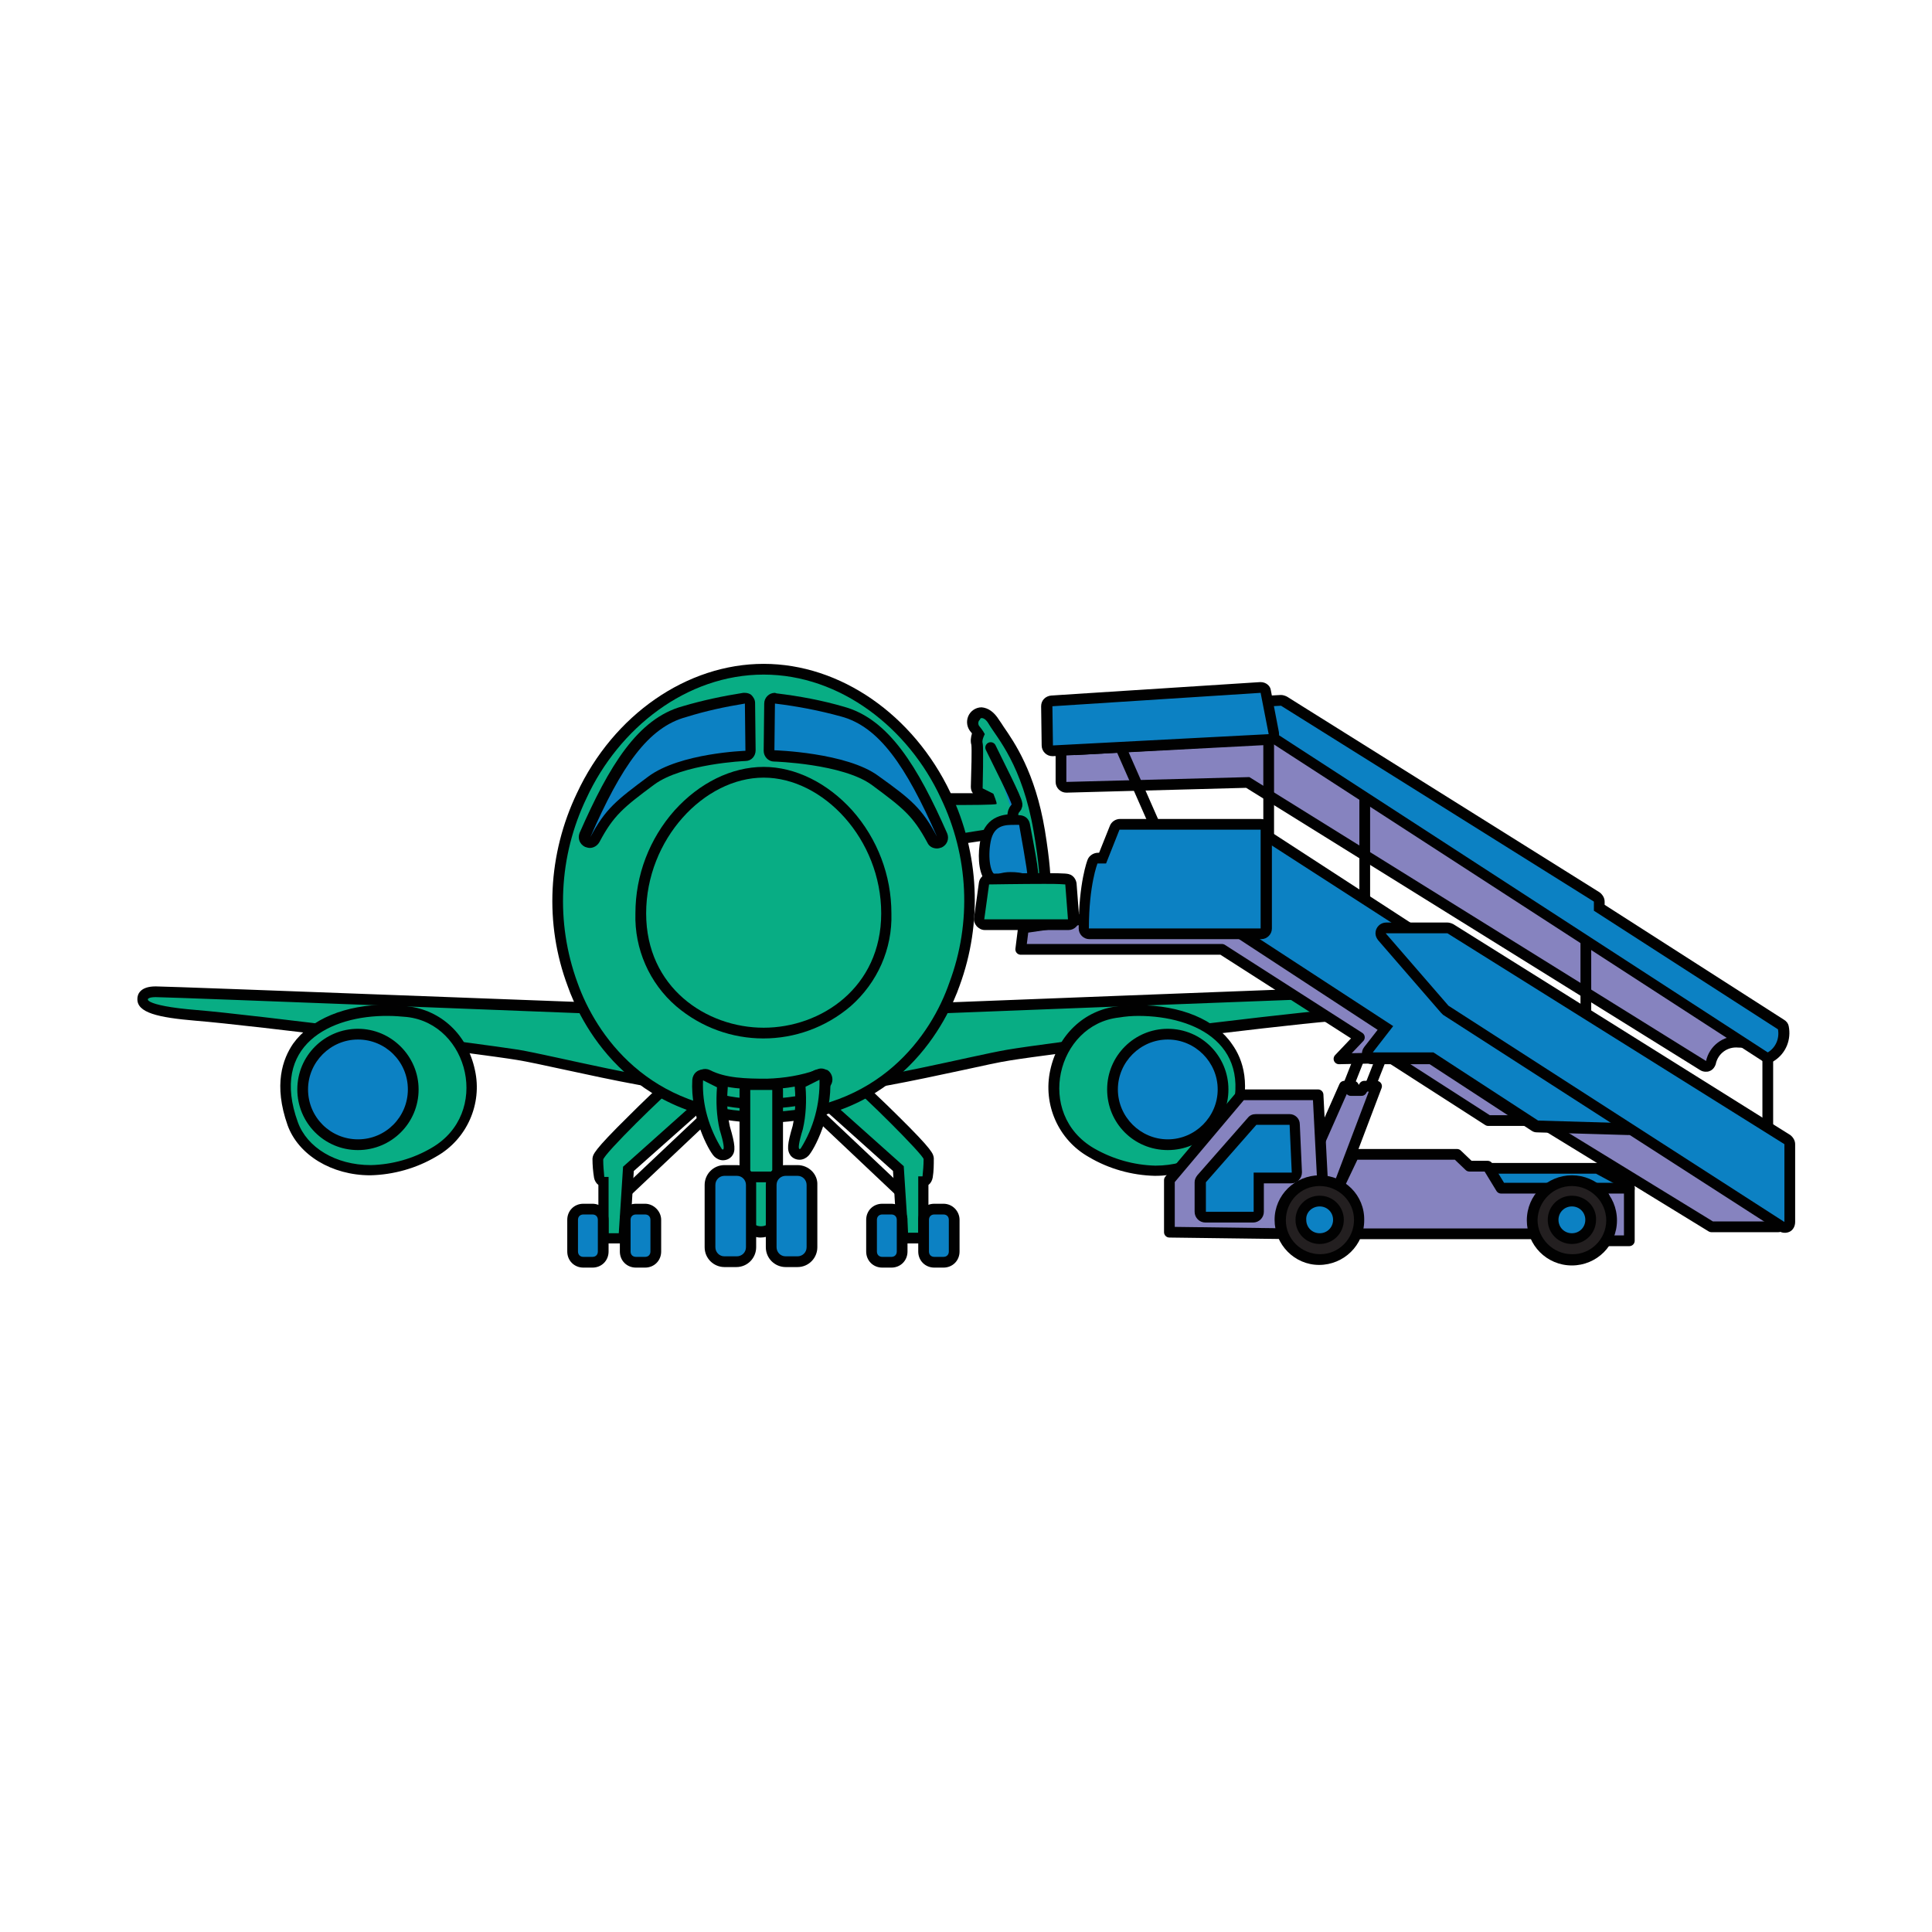 <?xml version="1.0" encoding="utf-8"?>
<!-- Generator: Adobe Illustrator 24.0.3, SVG Export Plug-In . SVG Version: 6.00 Build 0)  -->
<svg version="1.1" id="Layer_1" xmlns="http://www.w3.org/2000/svg" xmlns:xlink="http://www.w3.org/1999/xlink" x="0px" y="0px"
	 viewBox="0 0 360 360" style="enable-background:new 0 0 360 360;" xml:space="preserve">
<style type="text/css">
	.st0{fill:none;stroke:#010101;stroke-width:2;stroke-linecap:round;stroke-linejoin:round;}
	.st1{fill:#08AD84;}
	.st2{fill:#010101;}
	.st3{fill:#0C81C3;}
	.st4{fill:#8683BF;stroke:#010101;stroke-width:2;stroke-linecap:round;stroke-linejoin:round;}
	.st5{fill:#8683BF;}
	.st6{fill:#231F20;}
	.st7{fill:#0C81C3;stroke:#010101;stroke-width:2;stroke-linecap:round;stroke-linejoin:round;}
</style>
<title>Q_tan-binh</title>
<g id="Layer_2_1_">
	<g id="Landmark">
		<line class="st0" x1="134.4" y1="205.4" x2="114.6" y2="224.1"/>
		<path class="st1" d="M113.4,230.7c-0.6,0-1-0.4-1-1v-9.5c-0.4-0.1-0.7-0.4-0.8-0.9c-0.2-1.1-0.2-2.3-0.2-3.4
			c0.1-1.8,14-14.4,14.1-14.5c0.2-0.1,0.4-0.2,0.6-0.2c0.3,0,0.5,0.1,0.7,0.3l3.2,3.4c0.2,0.2,0.3,0.5,0.3,0.7
			c0,0.3-0.1,0.5-0.3,0.7l-12.8,11.5l-0.7,12c0,0.5-0.5,0.9-1,0.9L113.4,230.7z"/>
		<path class="st2" d="M126,202.3l3.2,3.4l-13.1,11.7l-0.8,12.4h-1.9v-10.5h-0.8c-0.1-1.1-0.2-2.1-0.2-3.2
			C112.4,215.1,124.3,203.5,126,202.3 M126,200.3c-0.4,0-0.8,0.1-1.1,0.4c-1.3,0.9-5.6,5.1-7.7,7.2c-6.7,6.6-6.7,7.2-6.8,8
			c0,1.2,0.1,2.4,0.3,3.6c0.1,0.5,0.4,1,0.8,1.3v8.9c0,1.1,0.9,2,2,2h1.9c1.1,0,1.9-0.8,2-1.9l0.7-11.6l12.5-11.1
			c0.4-0.4,0.6-0.9,0.7-1.4c0-0.5-0.2-1.1-0.5-1.5l-3.2-3.4C127.1,200.5,126.6,200.3,126,200.3L126,200.3z"/>
		<path class="st3" d="M118.4,225.3h1.7c1.1,0,2,0.9,2,2v5.9c0,1.1-0.9,2-2,2h-1.7c-1.1,0-2-0.9-2-2v-5.9
			C116.4,226.2,117.3,225.3,118.4,225.3z"/>
		<path class="st2" d="M120.2,226.3c0.6,0,1,0.4,1,1v5.9c0,0.6-0.4,1-1,1h-1.7c-0.6,0-1-0.4-1-1v-5.9c0-0.6,0.4-1,1-1H120.2
			 M120.2,224.3h-1.7c-1.7,0-3,1.3-3,3v5.9c0,1.7,1.3,3,3,3h1.7c1.7,0,3-1.3,3-3v-5.9C123.2,225.7,121.8,224.3,120.2,224.3z"/>
		<path class="st3" d="M108.7,225.3h1.7c1.1,0,2,0.9,2,2v5.9c0,1.1-0.9,2-2,2h-1.7c-1.1,0-2-0.9-2-2v-5.9
			C106.7,226.2,107.6,225.3,108.7,225.3z"/>
		<path class="st2" d="M110.4,226.3c0.6,0,1,0.4,1,1v5.9c0,0.6-0.4,1-1,1h-1.7c-0.6,0-1-0.4-1-1v-5.9c0-0.6,0.4-1,1-1H110.4
			 M110.4,224.3h-1.7c-1.7,0-3,1.3-3,3v5.9c0,1.7,1.3,3,3,3h1.7c1.7,0,3-1.3,3-3v-5.9C113.4,225.7,112.1,224.3,110.4,224.3z"/>
		<line class="st0" x1="150.1" y1="205.4" x2="169.9" y2="224.1"/>
		<path class="st1" d="M169.1,230.7c-0.5,0-1-0.4-1-0.9l-0.7-12l-12.8-11.4c-0.2-0.2-0.3-0.4-0.3-0.7c0-0.3,0.1-0.5,0.3-0.7l3.2-3.4
			c0.2-0.2,0.5-0.3,0.7-0.3c0.2,0,0.4,0.1,0.6,0.2c0.1,0.1,14,12.7,14.1,14.5c0,1.1-0.1,2.3-0.2,3.4c-0.1,0.4-0.4,0.8-0.8,0.9v9.5
			c0,0.6-0.4,1-1,1H169.1z"/>
		<path class="st2" d="M158.5,202.3c1.8,1.2,13.6,12.9,13.6,13.7c0,1.1-0.1,2.2-0.2,3.2h-0.8v10.5h-1.9l-0.8-12.4l-13.1-11.7
			L158.5,202.3 M158.5,200.2c-0.6,0-1.1,0.2-1.5,0.6l-3.2,3.4c-0.8,0.8-0.7,2.1,0.1,2.8c0,0,0,0,0,0l12.5,11.2l0.7,11.6
			c0.1,1.1,0.9,1.9,2,1.9h1.9c1.1,0,2-0.9,2-2v-8.9c0.4-0.3,0.7-0.8,0.8-1.4c0.2-1.2,0.2-2.4,0.2-3.6c-0.1-0.8-0.1-1.4-6.8-8
			c-2.1-2.1-6.5-6.3-7.7-7.2C159.3,200.4,158.9,200.3,158.5,200.2L158.5,200.2z"/>
		<path class="st3" d="M164.4,225.3h1.7c1.1,0,2,0.9,2,2v5.9c0,1.1-0.9,2-2,2h-1.7c-1.1,0-2-0.9-2-2v-5.9
			C162.3,226.2,163.2,225.3,164.4,225.3z"/>
		<path class="st2" d="M166.1,226.3c0.6,0,1,0.4,1,1v5.9c0,0.6-0.4,1-1,1h-1.7c-0.6,0-1-0.4-1-1v-5.9c0-0.6,0.4-1,1-1H166.1
			 M166.1,224.3h-1.7c-1.7,0-3,1.3-3,3v5.9c0,1.7,1.3,3,3,3h1.7c1.7,0,3-1.3,3-3v-5.9C169.1,225.7,167.7,224.3,166.1,224.3z"/>
		<path class="st3" d="M174.1,225.3h1.7c1.1,0,2,0.9,2,2v5.9c0,1.1-0.9,2-2,2h-1.7c-1.1,0-2-0.9-2-2v-5.9
			C172.1,226.2,173,225.3,174.1,225.3z"/>
		<path class="st2" d="M175.8,226.3c0.6,0,1,0.4,1,1v5.9c0,0.6-0.4,1-1,1h-1.7c-0.6,0-1-0.4-1-1v-5.9c0-0.6,0.4-1,1-1H175.8
			 M175.8,224.3h-1.7c-1.7,0-3,1.3-3,3v5.9c0,1.7,1.3,3,3,3h1.7c1.7,0,3-1.3,3-3v-5.9C178.8,225.7,177.5,224.3,175.8,224.3z"/>
		<path class="st1" d="M153.6,202.7c-0.5,0-1,0-1.4-0.1c-1.8-0.2-2.3-1-2.5-1.6c-0.8-3.2,8.8-9.8,12.9-12.5c0.2-0.1,0.3-0.1,0.5-0.2
			c3.6-0.1,89.5-3.5,92.2-3.5c2,0,2.4,0.8,2.4,1.4c0,0.6,0.1,2.2-10,3s-53.2,6.3-59.9,7.4c-2,0.3-5.1,1-8.8,1.8
			C170.3,200.3,159.4,202.7,153.6,202.7z"/>
		<path class="st2" d="M255.3,185.8c2.7,0,2.4,1.6-7.6,2.4c-10,0.8-53.1,6.2-60,7.4c-6.5,1.1-26,6.1-34.1,6.1c-0.4,0-0.9,0-1.3-0.1
			c-7-0.7,10.9-12.3,10.9-12.3S252.6,185.8,255.3,185.8 M255.3,183.8c-2.7,0-88.6,3.4-92.2,3.5c-0.4,0-0.7,0.1-1,0.3
			c-0.1,0.1-3.4,2.2-6.6,4.8c-6.2,4.8-7.1,7-6.7,8.8c0.2,0.8,0.9,2.2,3.4,2.4c0.4,0,0.9,0.1,1.5,0.1c5.8,0,16.8-2.4,25.7-4.3
			c3.7-0.8,6.8-1.5,8.8-1.8c6.6-1.1,49.7-6.5,59.8-7.3c7.2-0.6,11-1.4,10.9-4.1C258.8,185.4,258.3,183.8,255.3,183.8L255.3,183.8z"
			/>
		<path class="st1" d="M215.3,218.1c-4.2-0.1-8.3-1.2-11.9-3.4c-5.4-3-8.1-9.1-6.7-15.1c1-5.9,5.8-10.4,11.7-11.2
			c1.2-0.1,2.4-0.2,3.6-0.2c7.5,0,13.9,2.6,16.9,6.9c2.6,3.7,2.9,8.6,0.8,14.3C227.9,214.6,222.1,218.1,215.3,218.1z"/>
		<path class="st2" d="M212.1,189.3c10.8,0,22,5.5,16.8,19.9c-1.7,4.6-7,8-13.6,8c-4-0.1-7.9-1.2-11.4-3.2
			c-11.1-6.4-7-23.1,4.6-24.4C209.7,189.4,210.9,189.3,212.1,189.3 M212.1,187.3L212.1,187.3c-1.3,0-2.5,0.1-3.8,0.2
			c-6.3,0.7-11.2,5.4-12.6,11.9c-1.4,6.4,1.5,13,7.2,16.2c3.7,2.2,8,3.4,12.3,3.5c7.2,0,13.4-3.7,15.4-9.3c2.7-7.6,1-12.4-1-15.2
			C226.5,190,220,187.3,212.1,187.3L212.1,187.3z"/>
		<circle class="st3" cx="217.6" cy="203" r="10.3"/>
		<path class="st2" d="M217.6,193.7c5.1,0,9.3,4.2,9.3,9.3s-4.2,9.3-9.3,9.3s-9.3-4.2-9.3-9.3c0,0,0,0,0,0
			C208.3,197.9,212.5,193.7,217.6,193.7 M217.6,191.7c-6.2,0-11.3,5-11.3,11.3s5,11.3,11.3,11.3s11.3-5,11.3-11.3c0,0,0,0,0,0
			C228.9,196.8,223.9,191.7,217.6,191.7z"/>
		<path class="st3" d="M278,224.5c-0.2,0-0.4-0.1-0.6-0.2l-6.5-4.8c-0.3-0.3-0.5-0.7-0.4-1.1c0.1-0.4,0.5-0.7,0.9-0.7h26
			c0.2,0,0.3,0,0.5,0.1l5.2,2.8c0.5,0.3,0.7,0.9,0.4,1.4c-0.2,0.3-0.5,0.5-0.8,0.5L278,224.5z"/>
		<path class="st2" d="M297.4,218.7l5.2,2.8l-24.7,2l-6.5-4.8H297.4 M297.4,216.7h-26c-1.1,0-2,0.9-2,2c0,0.6,0.3,1.2,0.8,1.6
			l6.5,4.8c0.3,0.3,0.8,0.4,1.2,0.4h0.2l24.7-2.1c1.1-0.1,1.9-1.1,1.8-2.2c-0.1-0.7-0.5-1.3-1.1-1.6l-5.2-2.8
			C298,216.7,297.7,216.7,297.4,216.7L297.4,216.7z"/>
		<line class="st0" x1="257.2" y1="197.6" x2="254.4" y2="204.7"/>
		<line class="st0" x1="253.1" y1="197.6" x2="250.3" y2="204.7"/>
		<polygon class="st4" points="244.7,215.5 250.5,202.4 252.2,202.4 251.7,203.2 253.7,203.2 254.2,202.4 256.5,202.4 249.3,221.4 
			245.2,221.9 		"/>
		<polygon class="st4" points="286.6,208.8 318.9,228.6 331.4,228.6 331.4,221.5 300.7,202.4 		"/>
		<polyline class="st4" points="259.1,197.1 277.3,208.8 286.6,208.8 287.5,201.7 234.9,166.4 190.7,172.9 190.2,176.9 203.7,176.9 
			227.7,176.9 253.3,193.3 249.5,197.3 259.1,197.1 		"/>
		<path class="st5" d="M317.9,198.6c-0.2,0-0.4-0.1-0.5-0.1l-84.8-52.7l-33.9,0.9c-0.6,0-1-0.4-1-1v-11.6c0-0.6,0.4-1,1-1h39.7
			c0.2,0,0.4,0.1,0.6,0.2l88.4,59.4c0.5,0.3,0.6,0.9,0.3,1.4c-0.2,0.3-0.5,0.4-0.8,0.4c-0.1,0-0.2,0-0.2,0c-0.8-0.2-1.7-0.3-2.6-0.4
			c-2.4-0.2-4.6,1.5-5.1,3.9c-0.1,0.3-0.3,0.5-0.6,0.6C318.1,198.6,318,198.6,317.9,198.6z"/>
		<path class="st2" d="M238.4,134.1l88.4,59.4c-0.9-0.3-1.9-0.4-2.8-0.4c-2.9-0.2-5.5,1.8-6.1,4.6l-85.1-52.9l-34.1,0.9v-11.6H238.4
			 M238.4,132.1h-39.7c-1.1,0-2,0.9-2,2v11.6c0,1.1,0.9,2,2,2l0,0l33.5-0.9l84.6,52.6c0.3,0.2,0.7,0.3,1,0.3c0.2,0,0.5,0,0.7-0.1
			c0.6-0.2,1-0.7,1.2-1.3c0.4-2,2.2-3.3,4.2-3.1c0.8,0,1.6,0.1,2.3,0.3c0.2,0,0.3,0.1,0.5,0.1c1.1,0.1,2-0.8,2.1-1.9
			c0-0.7-0.3-1.4-0.9-1.8l-88.3-59.3C239.2,132.2,238.8,132.1,238.4,132.1L238.4,132.1z"/>
		<line class="st0" x1="329.4" y1="196.1" x2="329.4" y2="213.8"/>
		<line class="st0" x1="295.5" y1="172.9" x2="295.5" y2="194"/>
		<line class="st0" x1="254.3" y1="147.3" x2="254.3" y2="168.8"/>
		<line class="st0" x1="236.4" y1="136.9" x2="236.4" y2="158"/>
		<line class="st0" x1="208.7" y1="139" x2="217.9" y2="159.9"/>
		<path class="st3" d="M286.6,209.8c-0.2,0-0.4-0.1-0.5-0.2l-19.2-12.6h-11c-0.6,0-1-0.4-1-1c0-0.2,0.1-0.4,0.2-0.6l3.1-4l-31-20.2
			c-0.4-0.3-0.6-0.8-0.4-1.3l7.2-14.2c0.1-0.3,0.4-0.4,0.6-0.5c0.1,0,0.2,0,0.3,0c0.2,0,0.4,0.1,0.5,0.2l68.7,44.3
			c0.3,0.2,0.5,0.5,0.5,0.8v8.8c0,0.6-0.4,1-1,1L286.6,209.8z"/>
		<path class="st2" d="M234.9,156.2l68.7,44.3v8.8l-17-0.5l-19.5-12.7h-11.3l3.8-4.9l-31.9-20.8L234.9,156.2 M234.9,154.2
			c-0.2,0-0.4,0-0.5,0.1c-0.5,0.1-1,0.5-1.3,1l-7.2,14.3c-0.5,0.9-0.2,2,0.7,2.6l30.1,19.7l-2.5,3.2c-0.7,0.9-0.5,2.1,0.3,2.8
			c0.4,0.3,0.8,0.4,1.2,0.4h10.7l19,12.4c0.3,0.2,0.6,0.3,1,0.3l17,0.5h0c0.5,0,1-0.2,1.4-0.6c0.4-0.4,0.6-0.9,0.6-1.4v-8.8
			c0-0.7-0.3-1.3-0.9-1.7L236,154.5C235.7,154.3,235.3,154.2,234.9,154.2z"/>
		<path class="st3" d="M203,173.9c-0.6,0-1-0.4-1-1c0-8.2,1.6-12.3,1.7-12.5c0.2-0.4,0.5-0.6,0.9-0.6h0.9l2.2-5.6
			c0.2-0.4,0.5-0.6,0.9-0.6h26.3c0.6,0,1,0.4,1,1v18.4c0,0.6-0.4,1-1,1H203z"/>
		<path class="st2" d="M234.9,154.6v18.4h-32c0-8.1,1.6-12.1,1.6-12.1h1.6l2.5-6.3H234.9 M234.9,152.6h-26.2c-0.8,0-1.6,0.5-1.9,1.3
			l-2,5h-0.2c-0.8,0-1.6,0.5-1.9,1.2c-0.1,0.2-1.7,4.4-1.7,12.9c0,1.1,0.9,2,2,2h32c1.1,0,2-0.9,2-2v-18.4
			C237,153.5,236.1,152.6,234.9,152.6L234.9,152.6z"/>
		<path class="st3" d="M332.5,228.6c-0.2,0-0.4-0.1-0.5-0.2l-62.6-40.3c-0.1,0-0.2-0.1-0.2-0.2l-11.7-13.5c-0.4-0.4-0.3-1,0.1-1.4
			c0.2-0.2,0.4-0.2,0.7-0.2h11.4c0.2,0,0.4,0,0.5,0.2l62.8,39.3c0.3,0.2,0.5,0.5,0.5,0.8v14.5c0,0.4-0.2,0.7-0.5,0.9
			C332.8,228.6,332.7,228.6,332.5,228.6z"/>
		<path class="st2" d="M269.7,173.9l62.8,39.3v14.5l-62.6-40.3l-11.7-13.5H269.7 M269.7,171.9h-11.4c-1.1,0-2,0.9-2,2
			c0,0.5,0.2,0.9,0.5,1.3l11.7,13.5c0.1,0.1,0.3,0.3,0.4,0.4l62.6,40.3c0.6,0.4,1.4,0.4,2,0.1c0.6-0.3,1-1,1-1.8v-14.5
			c0-0.7-0.4-1.3-0.9-1.7l-62.8-39.3C270.4,172,270,171.9,269.7,171.9z"/>
		<polygon class="st4" points="217.9,219.9 231.3,204 245.6,204 246.5,221.4 249.3,221.4 252.3,215.1 271.5,215.1 273.8,217.3 
			277.2,217.3 279.7,221.4 303.6,221.4 303.6,231.2 298.9,231.2 298.9,223 288,223 288,229.9 251.5,229.9 251.5,223.9 241.1,223.9 
			241.1,229.9 217.9,229.6 		"/>
		<path class="st3" d="M224.6,226.7c-0.6,0-1-0.4-1-1v-5.5c0-0.2,0.1-0.5,0.2-0.7l9.4-10.7c0.2-0.2,0.5-0.3,0.8-0.3h6.2
			c0.6,0,1,0.4,1,1l0.4,8.9c0,0.3-0.1,0.5-0.3,0.7c-0.2,0.2-0.4,0.3-0.7,0.3h-6.1v6.2c0,0.6-0.4,1-1,1H224.6z"/>
		<path class="st2" d="M240.3,209.6l0.4,8.9h-7.1v7.3h-8.9v-5.5l9.4-10.7H240.3 M240.3,207.6H234c-0.6,0-1.1,0.2-1.5,0.7l-9.4,10.7
			c-0.3,0.4-0.5,0.8-0.5,1.3v5.5c0,1.1,0.9,2,2,2h8.9c1.1,0,2-0.9,2-2v-5.3h5.1c0.5,0,1.1-0.2,1.4-0.6c0.4-0.4,0.6-0.9,0.6-1.5
			l-0.4-8.9C242.2,208.4,241.3,207.6,240.3,207.6L240.3,207.6z"/>
		<path class="st6" d="M292.9,234.7c-4.1,0-7.4-3.3-7.4-7.4s3.3-7.4,7.4-7.4s7.4,3.3,7.4,7.4c0,0,0,0,0,0
			C300.3,231.4,297,234.7,292.9,234.7z"/>
		<path class="st2" d="M292.9,221c3.5,0,6.4,2.9,6.4,6.4s-2.9,6.4-6.4,6.3c-3.5,0-6.4-2.9-6.4-6.4C286.6,223.8,289.4,221,292.9,221
			 M292.9,219c-4.6,0-8.4,3.7-8.4,8.4c0,4.6,3.7,8.4,8.4,8.4c4.6,0,8.4-3.7,8.4-8.4c0,0,0,0,0,0C301.3,222.7,297.5,219,292.9,219z"
			/>
		<path class="st3" d="M292.9,230.9c-1.9,0-3.5-1.6-3.5-3.5c0-1.9,1.6-3.5,3.5-3.5c1.9,0,3.5,1.6,3.5,3.5c0,0,0,0,0,0
			C296.5,229.3,294.9,230.8,292.9,230.9z"/>
		<path class="st2" d="M292.9,224.8c1.4,0,2.5,1.1,2.5,2.5c0,1.4-1.1,2.5-2.5,2.5s-2.5-1.1-2.5-2.5c0,0,0,0,0,0
			C290.4,225.9,291.5,224.8,292.9,224.8C292.9,224.8,292.9,224.8,292.9,224.8 M292.9,222.8c-2.5,0-4.5,2-4.5,4.5
			c0,2.5,2,4.5,4.5,4.5c2.5,0,4.5-2,4.5-4.5c0,0,0,0,0,0C297.5,224.8,295.4,222.8,292.9,222.8z"/>
		<path class="st6" d="M245.9,234.7c-4.1,0-7.4-3.3-7.4-7.3c0-4.1,3.3-7.4,7.3-7.4c4.1,0,7.4,3.3,7.4,7.4c0,0,0,0,0,0
			C253.2,231.4,249.9,234.7,245.9,234.7z"/>
		<path class="st2" d="M245.9,221c3.5,0,6.4,2.8,6.4,6.3s-2.8,6.4-6.3,6.4s-6.4-2.8-6.4-6.3c0,0,0,0,0,0
			C239.6,223.8,242.4,221,245.9,221C245.9,221,245.9,221,245.9,221 M245.9,219c-4.6,0-8.4,3.7-8.4,8.3c0,4.6,3.7,8.4,8.3,8.4
			c4.6,0,8.4-3.7,8.4-8.3c0,0,0,0,0,0C254.3,222.7,250.5,219,245.9,219z"/>
		<path class="st3" d="M245.9,230.9c-1.9,0-3.5-1.6-3.5-3.5c0-1.9,1.6-3.5,3.5-3.5c1.9,0,3.5,1.6,3.5,3.5c0,0,0,0,0,0
			C249.4,229.3,247.8,230.8,245.9,230.9z"/>
		<path class="st2" d="M245.9,224.8c1.4,0,2.5,1.1,2.5,2.5s-1.1,2.5-2.5,2.5s-2.5-1.1-2.5-2.5l0,0
			C243.3,225.9,244.5,224.8,245.9,224.8C245.9,224.8,245.9,224.8,245.9,224.8 M245.9,222.8c-2.5,0-4.5,2-4.5,4.5
			c0,2.5,2,4.5,4.5,4.5c2.5,0,4.5-2,4.5-4.5c0,0,0,0,0,0C250.4,224.8,248.4,222.8,245.9,222.8z"/>
		<path class="st3" d="M329.4,197.1c-0.2,0-0.4-0.1-0.5-0.2l-91.4-59.3l-37.1,2.1c-0.3,0-0.5-0.1-0.7-0.3c-0.2-0.2-0.3-0.5-0.3-0.7
			v-5c0-0.5,0.4-1,0.9-1l38.3-2.2c0.2,0,0.4,0.1,0.5,0.2l58.3,36.5c0.3,0.2,0.5,0.5,0.5,0.8v1.1l33.9,21.8c0.2,0.1,0.4,0.3,0.4,0.6
			c0.4,2.1-0.5,4.2-2.2,5.3C329.9,197,329.7,197.1,329.4,197.1z"/>
		<path class="st2" d="M238.7,131.5L297,168v1.7l34.3,22.1c0.3,1.7-0.4,3.4-1.9,4.3l-91.7-59.5l-37.3,2.1v-5L238.7,131.5
			 M238.7,129.5h-0.1l-38.3,2.2c-1.1,0.1-1.9,0.9-1.9,2v5c0,0.6,0.2,1.1,0.6,1.5c0.4,0.3,0.9,0.5,1.4,0.5h0.1l36.7-2.1l91.2,59.1
			c0.3,0.2,0.7,0.3,1.1,0.3c0.4,0,0.8-0.1,1.2-0.4c2.1-1.4,3.1-3.9,2.6-6.4c-0.1-0.5-0.4-0.9-0.9-1.2L299,168.6V168
			c0-0.7-0.4-1.3-0.9-1.7l-58.3-36.5C239.4,129.6,239,129.5,238.7,129.5z"/>
		<path class="st3" d="M196.1,140c-0.3,0-0.5-0.1-0.7-0.3c-0.2-0.2-0.3-0.4-0.3-0.7l-0.2-7.3c0-0.5,0.4-1,0.9-1l39-2.5
			c0.5,0,0.9,0.3,1,0.8l1.5,7.7c0.1,0.5-0.2,1.1-0.8,1.2c0,0-0.1,0-0.1,0L196.1,140z"/>
		<path class="st2" d="M234.9,129.1l1.5,7.7l-40.2,2.1l-0.1-7.3L234.9,129.1 M234.9,127.1h-0.1l-38.9,2.5c-1.1,0.1-1.9,0.9-1.9,2
			l0.1,7.3c0,1.1,0.9,2,2,2h0.1l40.2-2.1c0.6,0,1.1-0.3,1.5-0.8c0.4-0.5,0.5-1,0.4-1.6l-1.5-7.8
			C236.7,127.8,235.9,127.1,234.9,127.1L234.9,127.1z"/>
		<path class="st1" d="M185.2,168.2c-0.6,0-1-0.4-1-1l-0.3-11.7l-6.5,1h-0.2c-0.3,0-0.6-0.2-0.8-0.4l-2.2-3.2
			c-0.2-0.3-0.2-0.8,0-1.1l1.4-2.4c0.2-0.3,0.5-0.5,0.9-0.5h1.1c3.5,0,5.7,0,6.8-0.1c0-0.1-0.1-0.2-0.1-0.3l-1.7-0.9
			c-0.3-0.2-0.6-0.5-0.6-0.9c0.1-3.5,0.2-7.5,0.1-8.1c-0.2-0.7-0.1-1.4,0.2-2c-0.2-0.3-0.4-0.6-0.7-0.9c-0.5-0.5-0.6-1.2-0.3-1.8
			c0.3-0.7,0.9-1.1,1.6-1.1c0.8,0,1.6,0.6,2.3,1.7c0.2,0.4,0.5,0.8,0.9,1.3c2,2.9,5.8,8.3,7.6,18.9c1.9,11.3,0.9,12.5,0.5,13
			c-0.2,0.3-0.5,0.4-0.9,0.4L185.2,168.2z"/>
		<path class="st2" d="M182.9,133.8c0.4,0,0.9,0.3,1.4,1.2c1.5,2.5,6.2,7.6,8.3,19.9c2.1,12.3,0.6,12.3,0.6,12.3h-8l-0.4-12.8
			l-7.6,1.2l-2.2-3.2l1.5-2.4h1.2c2.4,0,7.9,0,8-0.2c0.1-0.2-0.6-1.9-0.6-1.9l-2-1c0,0,0.2-7.8,0-8.4s0.4-1.7,0.4-1.7
			c-0.3-0.6-0.7-1.1-1.1-1.6c-0.2-0.4-0.1-0.9,0.2-1.1C182.6,133.9,182.8,133.8,182.9,133.8 M182.9,131.8c-1.1,0-2.1,0.7-2.5,1.7
			c-0.4,1-0.2,2.1,0.5,2.9c0.1,0.1,0.2,0.2,0.2,0.3c-0.2,0.7-0.3,1.4-0.1,2.1c0.1,0.8,0,4.7-0.1,7.8c0,0.4,0.1,0.9,0.4,1.2h-3.8
			h-1.1c-0.7,0-1.4,0.4-1.7,1l-1.4,2.4c-0.4,0.7-0.4,1.5,0.1,2.2l2.2,3.2c0.4,0.5,1,0.9,1.6,0.9c0.1,0,0.2,0,0.3,0l5.4-0.8l0.3,10.6
			c0,1.1,0.9,2,2,2h8c0.6,0,1.2-0.3,1.7-0.8c0.6-0.7,1.7-2.1-0.2-13.8c-1.8-10.8-5.7-16.4-7.7-19.3c-0.3-0.5-0.6-0.9-0.8-1.2
			C185.2,132.6,184.1,131.9,182.9,131.8L182.9,131.8z"/>
		<path class="st7" d="M184.6,139.3c1.4,2.9,4.8,9.5,4.9,10.5s-0.8,0.6-0.8,2.5c0,1.9,1.8,10.7,1.8,11.8c0,1.1,2.6,0.7,2.6,0.7"/>
		<path class="st3" d="M191.4,164c-0.2,0-0.4-0.1-0.6-0.2c-0.8-0.2-1.6-0.3-2.5-0.3c-0.6,0-1.3,0-1.9,0.2c-0.2,0.1-0.5,0.2-0.8,0.2
			c-0.5,0-1-0.3-1.3-0.7c-0.9-1.2-1.2-4.1-0.6-6.7c0.9-3.9,4-3.9,5.4-3.9h0.8c0.5,0,0.9,0.3,1,0.8c1.8,9.5,1.6,9.7,1.3,10.1
			C192,163.9,191.7,164,191.4,164L191.4,164z"/>
		<path class="st2" d="M189.1,153.7h0.8c0,0,1.7,9.3,1.5,9.3l0,0c-1-0.4-2-0.5-3.1-0.5c-0.8,0-1.6,0.1-2.4,0.4
			c-0.1,0-0.2,0.1-0.3,0.1c-1,0-1.6-3.1-1-6.2S187.3,153.7,189.1,153.7 M189.1,151.7c-1.5,0-5.4,0-6.4,4.7c-0.5,2.5-0.5,5.9,0.8,7.6
			c0.5,0.6,1.3,1,2.1,1c0.4,0,0.9-0.1,1.3-0.3c0.5-0.1,0.9-0.1,1.4-0.1c0.7,0,1.4,0.1,2.1,0.2c0.9,0.5,1.9,0.3,2.6-0.4
			c0.7-0.8,0.8-1-1.1-10.9c-0.2-1-1-1.6-2-1.6L189.1,151.7L189.1,151.7z"/>
		<path class="st1" d="M183.5,172.4c-0.3,0-0.6-0.1-0.8-0.3c-0.2-0.2-0.3-0.5-0.2-0.8l0.9-6.5c0.1-0.5,0.5-0.9,1-0.9
			c0.1,0,6.1-0.1,10.3-0.1c3.9,0,4.1,0.1,4.4,0.2c0.3,0.1,0.5,0.5,0.6,0.8l0.5,6.5c0,0.3-0.1,0.6-0.3,0.8c-0.2,0.2-0.5,0.3-0.7,0.3
			L183.5,172.4z"/>
		<path class="st2" d="M194.6,164.7c1.3,0,2.6,0,3.9,0.1l0.5,6.5h-15.6l0.9-6.5C184.4,164.8,190.4,164.7,194.6,164.7 M194.6,162.7
			c-4.2,0-10.2,0.1-10.3,0.1c-1,0-1.8,0.8-1.9,1.7l-0.9,6.5c-0.1,0.6,0.1,1.1,0.5,1.6c0.4,0.4,0.9,0.7,1.5,0.7h15.6c1.1,0,2-0.9,2-2
			c0-0.1,0-0.1,0-0.2l-0.5-6.5c-0.1-0.7-0.5-1.3-1.1-1.6C199,162.8,198.8,162.7,194.6,162.7L194.6,162.7z"/>
		<path class="st1" d="M130.7,202.7c-5.7,0-16.7-2.4-25.5-4.3c-3.7-0.8-6.8-1.5-8.8-1.8c-6.6-1.1-49.8-6.5-59.9-7.4s-10-2.2-10-3
			s0.5-1.4,2.4-1.4c2.7,0,88.5,3.4,92.2,3.5c0.2,0,0.4,0.1,0.5,0.2c4.1,2.7,13.7,9.3,12.9,12.5c-0.2,0.7-0.7,1.5-2.5,1.6
			C131.7,202.6,131.2,202.7,130.7,202.7L130.7,202.7z"/>
		<path class="st2" d="M29,185.8c2.7,0,92.1,3.5,92.1,3.5S139,201,132,201.6c-0.4,0-0.9,0.1-1.3,0.1c-8.1,0-27.6-5-34.1-6.1
			c-6.9-1.1-50-6.6-60-7.4S26.3,185.8,29,185.8 M29,183.8c-3,0-3.4,1.6-3.4,2.3c-0.1,2.6,3.8,3.5,10.9,4.1
			c10.1,0.8,53.2,6.2,59.8,7.3c1.9,0.3,5.1,1,8.8,1.8c8.8,1.9,19.8,4.3,25.7,4.3c0.5,0,1,0,1.5-0.1c2.5-0.2,3.2-1.6,3.4-2.4
			c0.4-1.8-0.5-4-6.7-8.8c-3.2-2.5-6.5-4.7-6.7-4.8c-0.3-0.2-0.6-0.3-1-0.3C117.6,187.1,31.7,183.8,29,183.8L29,183.8z"/>
		<path class="st1" d="M69,218.1c-6.8,0-12.6-3.5-14.5-8.6c-2.1-5.7-1.8-10.5,0.8-14.3c3-4.3,9.4-6.9,16.9-6.9
			c1.2,0,2.4,0.1,3.6,0.2c5.9,0.7,10.7,5.3,11.7,11.2c1.4,6-1.4,12.1-6.7,15.1C77.3,216.9,73.2,218,69,218.1L69,218.1z"/>
		<path class="st2" d="M72.3,189.3c1.2,0,2.4,0.1,3.5,0.2c11.6,1.3,15.7,18,4.6,24.4c-3.4,2-7.3,3.1-11.3,3.2
			c-6.6,0-11.9-3.3-13.6-8C50.3,194.8,61.5,189.2,72.3,189.3 M72.3,187.2c-8,0-14.4,2.7-17.7,7.3c-1.9,2.8-3.7,7.6-1,15.2
			c2,5.5,8.2,9.3,15.4,9.3c4.3-0.1,8.6-1.3,12.3-3.5c5.7-3.2,8.6-9.8,7.2-16.1c-1.4-6.6-6.3-11.2-12.6-11.9
			C74.7,187.4,73.5,187.3,72.3,187.2L72.3,187.2z"/>
		<path class="st3" d="M66.7,213.3c-5.7,0-10.3-4.6-10.3-10.3c0-5.7,4.6-10.3,10.3-10.3c5.7,0,10.3,4.6,10.3,10.3c0,0,0,0,0,0
			C77,208.7,72.4,213.3,66.7,213.3z"/>
		<path class="st2" d="M66.7,193.7c5.1,0,9.3,4.1,9.3,9.3c0,5.1-4.1,9.3-9.3,9.3c-5.1,0-9.3-4.1-9.3-9.3c0,0,0,0,0,0
			C57.4,197.9,61.6,193.7,66.7,193.7 M66.7,191.7c-6.2,0-11.3,5-11.3,11.3c0,6.2,5,11.3,11.3,11.3c6.2,0,11.3-5,11.3-11.3
			c0,0,0,0,0,0C78,196.8,72.9,191.7,66.7,191.7z"/>
		<path class="st1" d="M142.3,208.2c-24.9,0-33.6-19-35.6-24.8c-4.3-11.5-3.7-24.2,1.7-35.2c6.7-14.3,20-23.5,33.9-23.5
			s27.2,9.2,33.9,23.5c5.3,11,5.9,23.7,1.7,35.2C175.8,189.3,167.2,208.2,142.3,208.2z"/>
		<path class="st2" d="M142.3,125.7c14.3,0,27,10,33,23c5.2,10.8,5.8,23.2,1.6,34.4c-3.3,9.6-13.1,24.1-34.6,24.1
			s-31.3-14.5-34.7-24.1c-4.1-11.2-3.5-23.6,1.7-34.4C115.3,135.7,127.9,125.7,142.3,125.7 M142.3,123.7c-14.3,0-28,9.5-34.8,24.1
			c-5.4,11.3-6.1,24.3-1.7,36c2.1,6,11,25.4,36.5,25.4s34.4-19.5,36.5-25.5c4.3-11.7,3.7-24.7-1.7-36
			C170.2,133.2,156.6,123.7,142.3,123.7z"/>
		<path class="st3" d="M110,157c-0.1,0-0.3,0-0.4-0.1c-0.5-0.2-0.7-0.8-0.5-1.3c5.3-12.2,10.5-20.9,18.5-23c3.7-1,7.4-1.9,11.1-2.5
			h0.1c0.6,0,1,0.4,1,1l0.1,8.8c0,0.6-0.4,1-1,1c-0.1,0-12,0.5-17.5,4.6c-5.8,4.3-7.8,5.9-10.5,11C110.7,156.8,110.3,157,110,157z"
			/>
		<path class="st2" d="M138.8,131.1l0.1,8.8c0,0-12.2,0.4-18.1,4.8s-8,6-10.8,11.3c5.8-13.3,10.8-20.5,17.9-22.4
			C131.4,132.5,135.1,131.7,138.8,131.1 M138.8,129.1c-0.1,0-0.2,0-0.3,0c-3.8,0.6-7.6,1.4-11.3,2.5c-8.4,2.3-13.7,11.1-19.2,23.6
			c-0.4,1,0,2.1,1,2.6c0.3,0.1,0.6,0.2,0.9,0.2c0.7,0,1.4-0.4,1.8-1.1c2.6-4.9,4.4-6.4,10.2-10.7c5.3-3.9,16.9-4.4,17-4.4
			c1.1,0,1.9-0.9,1.9-2l-0.1-8.8c0-0.6-0.3-1.1-0.7-1.5C139.8,129.3,139.3,129.1,138.8,129.1L138.8,129.1z"/>
		<path class="st3" d="M174.6,157c-0.4,0-0.7-0.2-0.9-0.5c-2.7-5.1-4.7-6.7-10.6-11c-5.6-4.1-18.7-4.6-18.8-4.6c-0.6,0-1-0.4-1-1
			l0.1-8.8c0-0.3,0.1-0.6,0.3-0.7c0.2-0.2,0.4-0.3,0.7-0.2h0.1c4.2,0.5,8.4,1.4,12.4,2.5c8,2.2,13.2,10.8,18.5,23
			c0.2,0.5,0,1.1-0.5,1.3C174.8,157,174.7,157,174.6,157z"/>
		<path class="st2" d="M144.4,131.1c4.2,0.5,8.3,1.3,12.3,2.4c7.1,1.9,12.1,9.2,17.9,22.4c-2.8-5.3-4.9-7-10.9-11.3
			c-5.9-4.4-19.4-4.8-19.4-4.8L144.4,131.1 M144.4,129.1c-1.1,0-2,0.9-2,2l-0.1,8.8c0,1.1,0.9,2,1.9,2c0.1,0,12.9,0.4,18.3,4.4
			c5.8,4.3,7.6,5.7,10.3,10.7c0.3,0.7,1,1.1,1.8,1.1c0.3,0,0.6-0.1,0.9-0.2c1-0.5,1.4-1.6,1-2.6c-5.5-12.5-10.9-21.3-19.2-23.6
			c-4.1-1.2-8.4-2-12.6-2.5L144.4,129.1z"/>
		<path class="st1" d="M141.6,205.7c-3.1,0.1-6.2-0.4-9.1-1.3c-0.2-0.1-0.4-0.2-0.5-0.4l-1.4-2.3c-0.2-0.4-0.2-0.9,0.1-1.2
			c0.3-0.3,0.8-0.4,1.2-0.2c3.1,1.6,7,1.7,11,1.7c3.3-0.1,6.6-0.7,9.8-1.8c0.1-0.1,0.3-0.1,0.4-0.1c0.3,0,0.6,0.1,0.7,0.3
			c0.3,0.3,0.3,0.8,0.1,1.2l-1.3,2.3c-0.1,0.2-0.3,0.4-0.6,0.5C148.6,205.3,145.1,205.8,141.6,205.7z"/>
		<path class="st2" d="M153.1,201.2L153.1,201.2 M153.1,201.2l-1.3,2.3c-3.3,0.9-6.8,1.3-10.2,1.2c-3,0.1-5.9-0.3-8.8-1.2l-1.4-2.3
			c3.4,1.7,7.6,1.8,11.5,1.8C146.4,202.9,149.8,202.3,153.1,201.2 M153.1,199.1h-0.2c-0.2,0-0.4,0.1-0.6,0.2c-3,1.1-6.2,1.6-9.4,1.7
			c-3.9,0-7.7-0.1-10.6-1.6c-1-0.5-2.2-0.1-2.7,0.9c-0.3,0.6-0.3,1.3,0.1,1.9l1.4,2.3c0.2,0.4,0.6,0.7,1,0.8c3.1,1,6.2,1.4,9.4,1.3
			c3.6,0,7.3-0.4,10.8-1.3c0.5-0.1,0.9-0.5,1.2-0.9l1.3-2.2c0.6-0.9,0.3-2.2-0.6-2.8C153.8,199.3,153.5,199.1,153.1,199.1
			L153.1,199.1z"/>
		<path class="st1" d="M142.3,192.5c-11.1,0-22.9-7.8-22.9-22.3c0-13.8,10.9-26.3,22.9-26.3s22.9,12.5,22.9,26.3
			C165.1,184.7,153.3,192.5,142.3,192.5z"/>
		<path class="st2" d="M142.3,144.9c11.1,0,21.9,11.5,21.9,25.3c0,13.8-11.2,21.3-21.9,21.3s-21.9-7.5-21.9-21.3
			C120.4,156.4,131.2,144.9,142.3,144.9 M142.3,142.9c-6,0-12,3-16.6,8.1c-4.7,5.3-7.3,12.1-7.3,19.2c-0.2,6.6,2.6,13,7.6,17.3
			c9.4,8,23.1,8,32.5,0c5-4.4,7.8-10.7,7.6-17.3c0-7.1-2.6-13.9-7.3-19.2C154.2,145.9,148.2,142.9,142.3,142.9z"/>
		<path class="st1" d="M141.8,229.6c-0.6,0-1.2-0.2-1.7-0.6c-0.2-0.2-0.4-0.5-0.4-0.8v-10.8c0-0.6,0.4-1,1-1h2.2c0.6,0,1,0.4,1,1
			v10.8c0,0.4-0.2,0.7-0.5,0.9C142.9,229.4,142.4,229.5,141.8,229.6z"/>
		<path class="st2" d="M142.9,217.4v10.8c-0.3,0.2-0.7,0.3-1.1,0.3c-0.4,0-0.8-0.1-1.1-0.3v-10.8H142.9 M142.9,215.4h-2.2
			c-1.1,0-2,0.9-2,2v10.8c0,0.6,0.3,1.2,0.7,1.6c0.7,0.5,1.5,0.8,2.3,0.8c0.8,0,1.5-0.2,2.2-0.6c0.6-0.4,1-1,1-1.7v-10.8
			C145,216.3,144.1,215.4,142.9,215.4L142.9,215.4z"/>
		<path class="st1" d="M139.8,202.1h4.1c0.6,0,1,0.4,1,1v15.2c0,0.6-0.4,1-1,1h-4.1c-0.6,0-1-0.4-1-1v-15.2
			C138.8,202.6,139.2,202.1,139.8,202.1z"/>
		<path class="st2" d="M143.9,203.1v15.2h-4.1v-15.2H143.9 M143.9,201.1h-4.1c-1.1,0-2,0.9-2,2v15.2c0,1.1,0.9,2,2,2h4.1
			c1.1,0,2-0.9,2-2v-15.2C145.9,202,145,201.1,143.9,201.1z"/>
		<path class="st1" d="M134.7,215.1c-0.3,0-0.7-0.2-0.9-0.4c-2.6-4-3.9-8.7-3.8-13.5c0-0.3,0.2-0.6,0.5-0.8c0.2-0.1,0.3-0.1,0.5-0.1
			c0.2,0,0.3,0,0.4,0.1l2.6,1.3c0.4,0.2,0.6,0.6,0.6,1c-0.2,2.5-0.1,5.1,0.5,7.5c1,3.5,0.9,4.1,0.5,4.6
			C135.4,215,135.1,215.2,134.7,215.1L134.7,215.1z"/>
		<path class="st2" d="M131,201.3l2.6,1.3c-0.2,2.6-0.1,5.3,0.5,7.9c0.8,2.6,0.9,3.7,0.6,3.7c-0.1,0-0.2-0.1-0.2-0.1
			C132.1,210.2,130.8,205.8,131,201.3 M131,199.3c-1.1,0-1.9,0.8-2,1.9c-0.4,6.7,3,13.2,4.1,14.3c0.4,0.4,1,0.7,1.6,0.7
			c0.7,0,1.3-0.3,1.7-0.8c0.7-0.9,0.6-2.1-0.4-5.5c-0.5-2.3-0.6-4.7-0.4-7.1c0.1-0.8-0.4-1.6-1.1-2l-2.6-1.3
			C131.6,199.3,131.3,199.3,131,199.3L131,199.3z"/>
		<path class="st1" d="M148.9,215.1c-0.3,0-0.7-0.2-0.9-0.4c-0.3-0.4-0.5-1.1,0.5-4.6c0.5-2.5,0.7-5,0.5-7.5c0-0.4,0.2-0.8,0.6-1
			l2.6-1.3c0.1-0.1,0.3-0.1,0.4-0.1c0.2,0,0.4,0.1,0.5,0.1c0.3,0.2,0.5,0.5,0.5,0.8c0.1,4.8-1.2,9.5-3.8,13.5
			C149.6,214.9,149.3,215.1,148.9,215.1z"/>
		<path class="st2" d="M152.7,201.2c0.1,4.5-1.1,9-3.5,12.8c-0.1,0.1-0.1,0.1-0.2,0.1c-0.3,0-0.2-1.1,0.6-3.7
			c0.6-2.6,0.7-5.3,0.5-7.9L152.7,201.2 M152.7,199.2c-0.3,0-0.6,0.1-0.9,0.2l-2.6,1.3c-0.8,0.4-1.2,1.2-1.1,2
			c0.2,2.4,0.1,4.8-0.4,7.1c-1,3.4-1.1,4.5-0.4,5.5c0.4,0.5,1,0.8,1.7,0.8c0.6,0,1.2-0.3,1.6-0.7c1.1-1.1,4.5-7.6,4.1-14.3
			c0-0.7-0.4-1.3-1-1.6C153.4,199.3,153,199.2,152.7,199.2L152.7,199.2z"/>
		<path class="st3" d="M135,218.1h2.2c1.5,0,2.7,1.2,2.7,2.7v11.6c0,1.5-1.2,2.7-2.7,2.7H135c-1.5,0-2.7-1.2-2.7-2.7v-11.6
			C132.3,219.4,133.5,218.1,135,218.1z"/>
		<path class="st2" d="M137.3,219.1c1,0,1.7,0.8,1.7,1.7v11.6c0,1-0.8,1.7-1.7,1.7H135c-1,0-1.7-0.8-1.7-1.7v-11.6
			c0-1,0.8-1.7,1.7-1.7L137.3,219.1 M137.3,217.1H135c-2.1,0-3.7,1.7-3.7,3.7c0,0,0,0,0,0v11.6c0,2.1,1.7,3.7,3.7,3.7c0,0,0,0,0,0
			h2.2c2.1,0,3.7-1.7,3.7-3.7v-11.6C141,218.8,139.3,217.1,137.3,217.1z"/>
		<path class="st3" d="M146.4,218.1h2.2c1.5,0,2.7,1.2,2.7,2.7v11.6c0,1.5-1.2,2.7-2.7,2.7h-2.2c-1.5,0-2.7-1.2-2.7-2.7v-11.6
			C143.6,219.4,144.9,218.1,146.4,218.1z"/>
		<path class="st2" d="M148.6,219.1c1,0,1.7,0.8,1.7,1.7v11.6c0,1-0.8,1.7-1.7,1.7h-2.2c-1,0-1.7-0.8-1.7-1.7v-11.6
			c0-1,0.8-1.7,1.7-1.7L148.6,219.1 M148.6,217.1h-2.2c-2.1,0-3.7,1.7-3.7,3.7l0,0v11.6c0,2.1,1.7,3.7,3.7,3.7l0,0h2.2
			c2.1,0,3.7-1.7,3.7-3.7v-11.6C152.4,218.8,150.7,217.1,148.6,217.1z"/>
	</g>
</g>
</svg>

